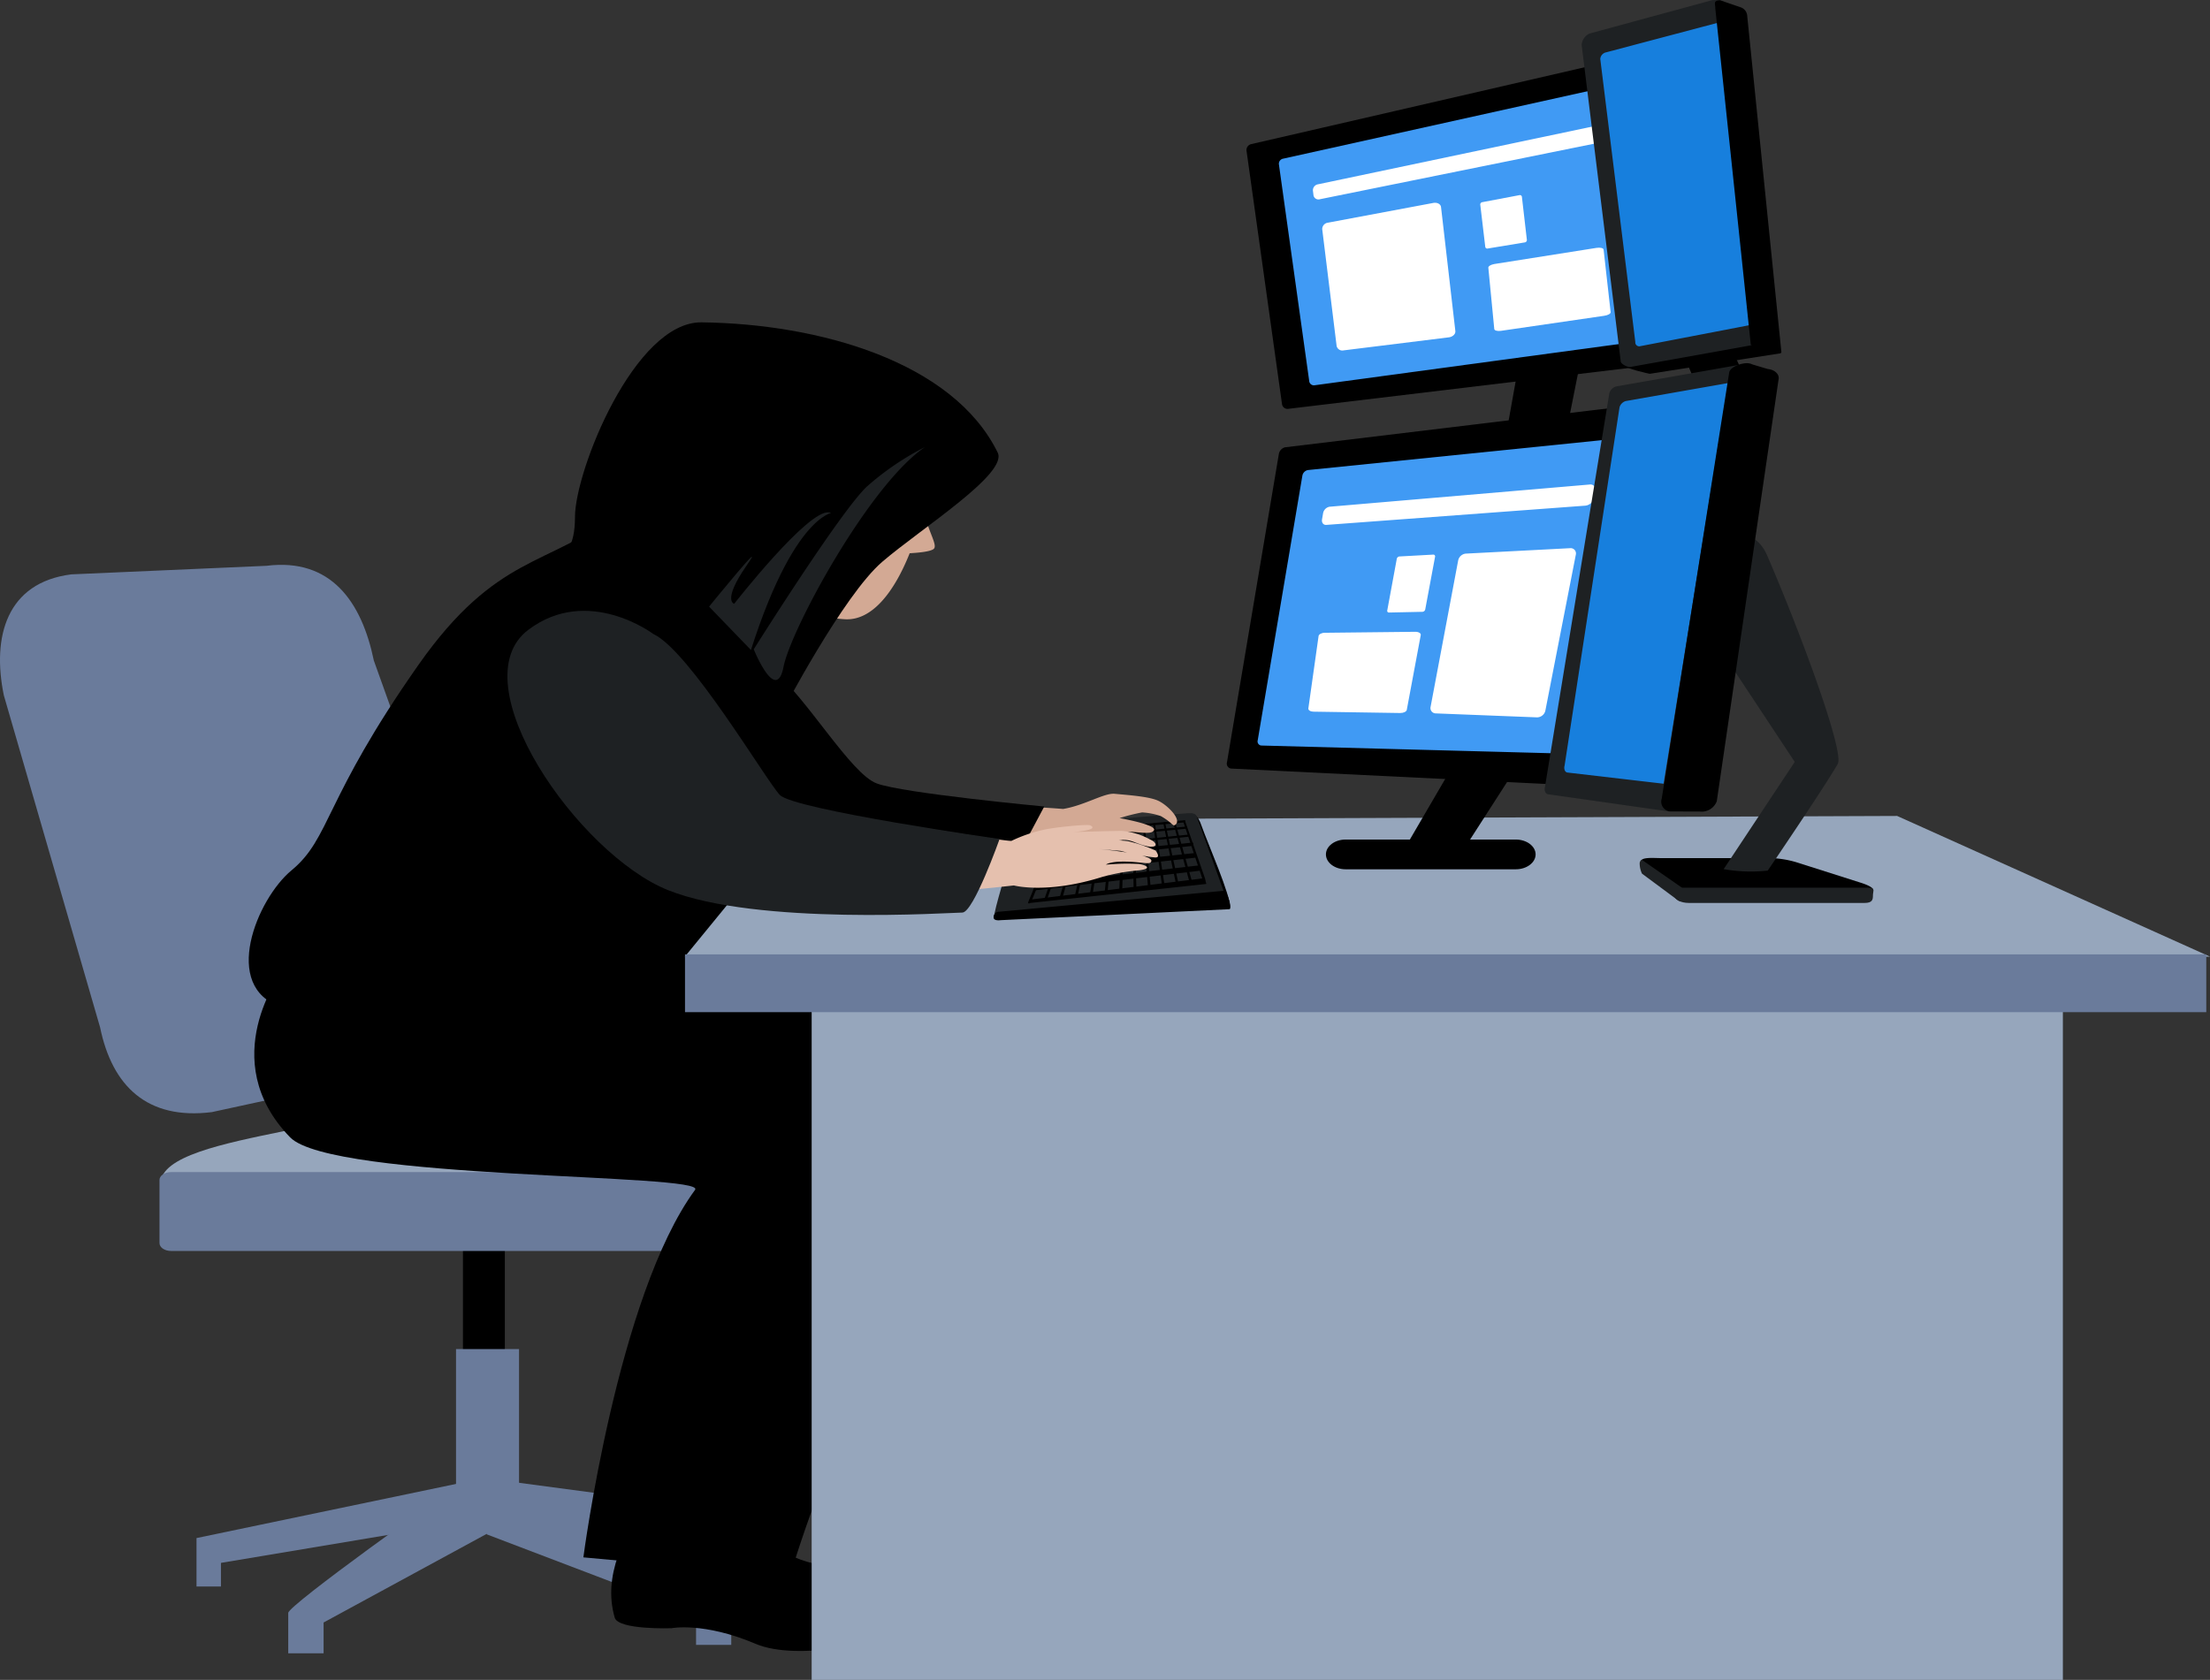<svg xmlns="http://www.w3.org/2000/svg" width="392" height="298.055" viewBox="0 0 392 298.055">
  <rect x="0" y="0" width="392" height="298.055" fill="#333333" stroke="none"/>
  <g id="Group_4930" data-name="Group 4930" transform="translate(-295.265 -202.372)">
    <g id="Group_4908" data-name="Group 4908" transform="translate(295.265 302.588)">
      <path id="Path_13866" data-name="Path 13866" d="M300.909,266.458c0-4.841,11.066-7.082,21.966-9.315s65.4-2.612,65.4-2.612l-6.442,17.516Z" transform="translate(-272.416 -156.688)" fill="#96a6bc"/>
      <g id="Group_4907" data-name="Group 4907">
        <g id="Group_4906" data-name="Group 4906" transform="translate(28.291 107.746)">
          <path id="Rectangle_2114" data-name="Rectangle 2114" d="M.371,0H7.065a.369.369,0,0,1,.369.369V33.233a.371.371,0,0,1-.371.371H.367A.367.367,0,0,1,0,33.236V.371A.371.371,0,0,1,.371,0Z" transform="translate(53.824 6.014)"/>
          <path id="Path_13867" data-name="Path 13867" d="M300.869,269.73c0,.779.914,1.4,2.055,1.4H412.306c1.136,0,2.055-.623,2.055-1.4V258.536c0-.771-.919-1.4-2.055-1.4H302.924c-1.141,0-2.055.626-2.055,1.4Z" transform="translate(-300.869 -257.139)" fill="#6a7b9b"/>
          <rect id="Rectangle_2115" data-name="Rectangle 2115" width="11.177" height="30.615" transform="translate(52.596 31.4)" fill="#6a7b9b"/>
          <path id="Path_13868" data-name="Path 13868" d="M317.419,271.749c3.837,2.366,38.324,19.9,38.324,21.245v7.162H349.5v-5.472l-37.132-14.141v-7.773Z" transform="translate(-254.327 -216.272)" fill="#6a7b9b"/>
          <path id="Path_13869" data-name="Path 13869" d="M336.956,271.529c-3.827,2.366-31.564,22.221-31.564,23.569v7.165h6.27V296.8l30.332-16.487v-7.773Z" transform="translate(-282.557 -216.887)" fill="#6a7b9b"/>
          <path id="Path_13870" data-name="Path 13870" d="M350.7,271.572,302.169,281.7v8.588h4.339V286.1l40.364-6.753Z" transform="translate(-295.606 -216.766)" fill="#6a7b9b"/>
          <path id="Path_13871" data-name="Path 13871" d="M313.019,271.572l48.538,6.467v13.817h-4.348v-9.412l-40.354-3.1Z" transform="translate(-251.677 -216.766)" fill="#6a7b9b"/>
        </g>
        <path id="Path_13872" data-name="Path 13872" d="M313.02,310.833c2.14,10.408,8.35,16.472,19.821,15.033l29.231-6.341c11.465-1.439,22.436-5.24,20.315-15.648l-20.815-58.139c-2.146-10.4-7.6-18.246-19.048-16.8l-34.618,1.519c-11.46,1.451-14.106,11.057-11.96,21.462Z" transform="translate(-295.265 -228.764)" fill="#6a7b9b"/>
      </g>
    </g>
    <path id="Path_13873" data-name="Path 13873" d="M356.633,248.152c55.044,8.278,76.955,6.482,80.176,23.725,2.953,15.88,1.838,72.192,1.838,72.192l-38.838-.794s-15.848-41.169-4.125-62.783c3.549-6.539-87.693-18.28-87.693-18.28Z" transform="translate(51.517 128.056)"/>
    <path id="Path_13874" data-name="Path 13874" d="M358.034,253.908c6.735,2.988,58.841,3.767,61.905,18.948,4.221,20.934-14.762,61.507-20.7,82.137l-36.663-3.349s6.053-46.47,19.816-65.213c2.156-2.939-64.445-1.69-71.841-9.318-13.379-13.791-1.459-29.322-1.459-29.322Z" transform="translate(36.167 127.046)"/>
    <path id="Path_13875" data-name="Path 13875" d="M384.165,316l2.272-9.189s3.574-6.888,4.342-28.206c.535-15.4,11.491-21.967,7.427-27.826-1.57-2.248-29.393-24.344-29.393-24.344-11.566,9.193-20.815,6.827-34.689,26.584-16.862,24.006-15.58,30.731-22.542,36.487-6.1,5.043-12.6,20.736-1.737,24.253C309.845,313.755,383.019,323.552,384.165,316Z" transform="translate(35.38 67.298)"/>
    <path id="Path_13876" data-name="Path 13876" d="M589.852,265.462H319.326l19.815-24.222,195.217-.742Z" transform="translate(97.413 106.646)" fill="#96a6bc"/>
    <g id="Group_4912" data-name="Group 4912" transform="translate(471.524 346.662)">
      <path id="Path_13877" data-name="Path 13877" d="M337.082,240.42c.379-.1,1.318-.011,2.019,2.145.979,2.8,5.281,12.637,5,14.338-.091.608-3.549.353-3.549.353Z" transform="translate(-302.226 -240.31)"/>
      <path id="Path_13878" data-name="Path 13878" d="M370.516,256.657c.606-.11.964.4.843-1.113l-5.291-14.68c-.318-.627-1.116-.463-1.641-.494l-28.666,2.271c-.717-.038-1.823,1.637-2.721,5.54,0,0-3.13,10.139-2.817,10.382Z" transform="translate(-330.082 -240.371)" fill="#1e2123"/>
      <g id="Group_4910" data-name="Group 4910" transform="translate(6.099 1.237)">
        <g id="Group_4909" data-name="Group 4909" transform="translate(0.055 0.057)">
          <path id="Path_13879" data-name="Path 13879" d="M340.638,251.66c.146-.042.136-.349.035-.672h0l-3.478-10.021c-.06-.156-.177-.281-.268-.251h0c-.076.034-.106.171-.066.353h0l3.383,10.1c.106.3.252.505.394.505h0v-.011Z" transform="translate(-309.346 -240.712)"/>
          <path id="Path_13880" data-name="Path 13880" d="M339.677,251.833c.116-.061.126-.353.045-.684h0L336.84,241c-.03-.156-.161-.266-.237-.243h0c-.1.038-.136.186-.1.361h0l2.8,10.23c.076.289.222.505.323.5h0l.051-.011Z" transform="translate(-310.774 -240.596)"/>
          <path id="Path_13881" data-name="Path 13881" d="M338.651,252c.136-.046.147-.357.1-.668h0l-2.262-10.287c-.03-.171-.126-.281-.217-.243h0a.268.268,0,0,0-.1.364h0l2.166,10.359c.03.285.177.5.3.49h0l.02-.015Z" transform="translate(-312.201 -240.479)"/>
          <path id="Path_13882" data-name="Path 13882" d="M337.63,252.2c.141-.049.192-.38.131-.695h0l-1.62-10.4c-.035-.175-.126-.292-.2-.262h0c-.141.03-.192.194-.141.361h0l1.54,10.473c.02.311.151.528.288.52h0Z" transform="translate(-313.659 -240.362)"/>
          <path id="Path_13883" data-name="Path 13883" d="M336.594,252.393c.136-.057.212-.4.177-.733h0l-.989-10.518c-.01-.179-.106-.281-.2-.258h0c-.106.038-.172.2-.162.38h0l.9,10.59c0,.315.136.554.247.539h.03Z" transform="translate(-315.123 -240.241)"/>
          <path id="Path_13884" data-name="Path 13884" d="M335.5,252.559c.167-.057.252-.391.232-.68h0l-.338-10.682c.01-.171-.086-.3-.182-.273h0c-.091.046-.146.2-.157.4h0l.187,10.731c.03.323.136.535.247.524h0l.01-.019Z" transform="translate(-316.583 -240.126)"/>
          <path id="Path_13885" data-name="Path 13885" d="M334.822,252.749c.136-.057.273-.41.3-.714h0l.3-10.811c.02-.163-.055-.289-.162-.251h0a.416.416,0,0,0-.2.365h0l-.465,10.887c-.03.319.071.543.2.539h0l.025-.015Z" transform="translate(-318.47 -239.997)"/>
          <path id="Path_13886" data-name="Path 13886" d="M334.286,252.923c.146-.049.3-.38.318-.706h0l1-10.943c.015-.175-.045-.3-.146-.251h0c-.1.023-.2.194-.222.365h0l-1.156,11.035c-.02.311.03.539.157.524h0c.02.008.02,0,.046-.023Z" transform="translate(-320.534 -239.875)"/>
          <path id="Path_13887" data-name="Path 13887" d="M333.749,253.126a1,1,0,0,0,.348-.725h0l1.727-11.076c.03-.167-.045-.3-.131-.262h0a.415.415,0,0,0-.247.391h0L333.582,252.6c-.056.311,0,.554.131.532h0l.035-.008Z" transform="translate(-322.637 -239.751)"/>
          <path id="Path_13888" data-name="Path 13888" d="M333.215,253.324a1.124,1.124,0,0,0,.4-.74h0l2.423-11.206c.045-.178,0-.3-.1-.277h0a.657.657,0,0,0-.3.391h0l-2.57,11.3c-.081.346-.03.554.116.539h0l.03-.008Z" transform="translate(-324.784 -239.63)"/>
          <path id="Path_13889" data-name="Path 13889" d="M332.646,253.512a1.177,1.177,0,0,0,.47-.748h0l3.165-11.346c.061-.178,0-.3-.1-.266h0a.618.618,0,0,0-.3.38h0l-3.332,11.433c-.1.342-.071.577.071.562h0l.02-.015Z" transform="translate(-326.951 -239.499)"/>
          <path id="Path_13890" data-name="Path 13890" d="M332.093,253.736a1.327,1.327,0,0,0,.525-.779h0l3.943-11.483c.061-.19.015-.308-.1-.281h0a.651.651,0,0,0-.323.418h0l-4.1,11.578c-.141.342-.1.585.03.562h0l.025-.015Z" transform="translate(-329.164 -239.374)"/>
          <path id="Path_13891" data-name="Path 13891" d="M331.548,253.96a1.764,1.764,0,0,0,.56-.813h0l4.725-11.619c.045-.186.01-.327-.1-.285h0a.625.625,0,0,0-.333.41h0l-4.9,11.726c-.136.338-.141.6-.015.589h0c.04-.011.04-.011.061-.008Z" transform="translate(-331.397 -239.245)"/>
        </g>
        <path id="Path_13892" data-name="Path 13892" d="M363,244.416a2.366,2.366,0,0,0-.469-1.006h0l-30.715,3.782c-.126.015-.318.319-.434.638Z" transform="translate(-331.386 -233.108)"/>
        <path id="Path_13893" data-name="Path 13893" d="M360.936,243.768c.3-.03.182-.232.207-.5h0c-.035-.251-.126-.467-.232-.459h0l-28.842,3.338c.409-.046-.121.353-.242.642l-.157.023c-.121.319-.146.459-.03.437h0l29.3-3.482Z" transform="translate(-330.665 -234.783)"/>
        <path id="Path_13894" data-name="Path 13894" d="M359.432,243.012c.106,0,.01-.186-.01-.437l-.227.061c.02-.232-.071-.422-.167-.4h0L332.311,245.1c-.121.011-.323.243-.409.509h0c-.111.273-.116.478.03.456h0l27.116-2.992Z" transform="translate(-329.625 -236.393)"/>
        <path id="Path_13895" data-name="Path 13895" d="M357.981,242.331c.091-.008.146-.148.151-.308h0c-.005-.159-.051-.292-.121-.281h0l-25.647,2.6c-.106.008-.247.163-.3.357h0c-.071.175-.05.323.02.311h0l25.9-2.677Z" transform="translate(-328.826 -237.774)"/>
        <path id="Path_13896" data-name="Path 13896" d="M356.6,241.754a.2.2,0,0,0,.146-.213h0c.025-.095-.02-.186-.1-.171h0l-24.112,2.442c-.1,0-.227.122-.288.235h0c-.086.114-.1.2-.025.2h0l24.374-2.495Z" transform="translate(-328.164 -238.818)"/>
        <path id="Path_13897" data-name="Path 13897" d="M355.664,241.376c.106,0,.166-.106.187-.2h0c-.01-.106-.05-.19-.126-.182h0l-23.077,2.2a.4.4,0,0,0-.3.243h0c-.071.11-.076.194-.005.194h0l23.319-2.256Z" transform="translate(-327.71 -239.86)"/>
        <path id="Path_13898" data-name="Path 13898" d="M355.132,241.077c.066,0,.116-.1.116-.2h0c.03-.11-.01-.186-.086-.178h0l-22.476,2.024a.463.463,0,0,0-.252.224h0c-.081.125-.071.216-.005.213h0l22.7-2.081Z" transform="translate(-327.375 -240.697)"/>
      </g>
      <g id="Group_4911" data-name="Group 4911" transform="translate(0 13.757)">
        <path id="Path_13899" data-name="Path 13899" d="M331.425,249.208l40.555-1.944c.56-.027-.4-3.288-.974-3.269l-39.858,3.717a.94.94,0,0,0-.964,1.154S330.249,249.356,331.425,249.208Z" transform="translate(-330.178 -243.994)"/>
      </g>
    </g>
    <path id="Path_13900" data-name="Path 13900" d="M326.7,248.372c7.75-2.521,7.649-8.27,8.184-8.035,2.06.938,16.277,1.135,24.753,1.823,3.857-.642,7.3-2.878,9.158-2.688,2.555.243,6.26.486,7.84,1.295,1.6.809,4.089,3.3,2.908,4.192-.495.376-.4-.3-2.585-1.538a12.37,12.37,0,0,0-3.312-.649,35.4,35.4,0,0,0-4,1.01s6.7,1.17,6.1,2.172c-.288.459-.808.57-3.65.292s-4.776,1.637-7.9,1.333c-2.035-.2-2.751-.277-4.917-.57C352.257,247.525,320.683,250.328,326.7,248.372Z" transform="translate(124.2 103.743)" fill="#d3a994"/>
    <path id="Path_13901" data-name="Path 13901" d="M328.608,271.978c2.126,4.484.586,9.3-.237,15.341s-2.726,10.594,5.367,11.976c8.047,1.375,47.795.737,47.795.737s7.144-7.161-10.945-8.878c-14.06-1.329-21.36-10.708-20.952-19.525C349.732,269.369,328.608,271.978,328.608,271.978Z" transform="translate(130.779 191.148)"/>
    <path id="Path_13902" data-name="Path 13902" d="M323.688,275.257c-4.806,7.4-8.451,14.505-6.331,21.864.636,2.225,10.077,1.883,10.077,1.883s5.72-1.139,14.929,2.776c7.578,3.209,22.719-.57,25.228-1.694,2.565-1.132,7.992-7.348.222-9.565-5.765-1.656-16.685-2.248-20.1-5.035-12.217-9.933-2.524-14.384-2.524-14.384Z" transform="translate(86.941 192.255)"/>
    <g id="Group_4919" data-name="Group 4919" transform="translate(512.882 211.645)">
      <path id="Path_13903" data-name="Path 13903" d="M363.095,218.418l-4.487,22.568H348.077l4.26-23.8Z" transform="translate(-299.07 -170.21)"/>
      <g id="Group_4916" data-name="Group 4916" transform="translate(0 61.9)">
        <g id="Group_4915" data-name="Group 4915">
          <g id="Group_4914" data-name="Group 4914">
            <path id="Path_13904" data-name="Path 13904" d="M338.39,285.184a.881.881,0,0,0,.712,1.12l69.518,3.4a1.624,1.624,0,0,0,1.681-1.219l13.419-63.136c.172-.775-6.27-4.329-7.093-4.23L348.72,229.3a1.471,1.471,0,0,0-1.131,1.2Z" transform="translate(-338.37 -221.115)"/>
            <g id="Group_4913" data-name="Group 4913" transform="translate(5.454 5.991)">
              <path id="Path_13905" data-name="Path 13905" d="M339.469,276.863a.734.734,0,0,0,.611.942l58.275,1.549a1.331,1.331,0,0,0,1.363-1.018l10.865-54.627a.823.823,0,0,0-.975-1.01l-61.244,6.231a1.234,1.234,0,0,0-.979,1.01Z" transform="translate(-339.45 -222.693)" fill="#409af4"/>
              <path id="Path_13906" data-name="Path 13906" d="M345.543,256.121a.946.946,0,0,0,.878,1.177l18,.706a1.524,1.524,0,0,0,1.474-1.181l5.4-27.659a.941.941,0,0,0-1.015-1.177l-18.518.965a1.53,1.53,0,0,0-1.333,1.227Z" transform="translate(-314.859 -207.889)" fill="#fff" style="mix-blend-mode: soft-light;isolation: isolate"/>
              <path id="Path_13907" data-name="Path 13907" d="M344.013,238.171a.3.3,0,0,0,.3.395l5.957-.129a.539.539,0,0,0,.475-.421l1.742-9.337a.308.308,0,0,0-.323-.391l-6.013.33a.536.536,0,0,0-.454.425Z" transform="translate(-321.014 -207.05)" fill="#fff" style="mix-blend-mode: soft-light;isolation: isolate"/>
              <path id="Path_13908" data-name="Path 13908" d="M341.236,245.483c-.045.307.343.566.868.581l15.4.239c.591.011,1.131-.232,1.191-.558l2.479-13.275c.06-.327-.389-.585-.99-.577l-16.064.175c-.54,0-1.02.266-1.07.57Z" transform="translate(-332.236 -196.96)" fill="#fff" style="mix-blend-mode: soft-light;isolation: isolate"/>
              <path id="Path_13909" data-name="Path 13909" d="M341.731,231.178c-.111.592.232,1.04.757,1l45.947-3.414a1.782,1.782,0,0,0,1.535-1.344l.242-1.261a.916.916,0,0,0-1.045-1.143l-46.1,3.938a1.426,1.426,0,0,0-1.151,1.151Z" transform="translate(-330.302 -216.211)" fill="#fff" style="mix-blend-mode: soft-light;isolation: isolate"/>
            </g>
          </g>
          <path id="Path_13910" data-name="Path 13910" d="M365.307,239l-10.295,16.009H344.491l10.058-17.247Z" transform="translate(-313.588 -174.558)"/>
        </g>
        <path id="Path_13911" data-name="Path 13911" d="M341.85,244.239c0,1.454,1.57,2.639,3.5,2.639h30.18c1.934,0,3.514-1.185,3.514-2.639h0c0-1.458-1.58-2.639-3.514-2.639h-30.18c-1.934,0-3.5,1.181-3.5,2.639Z" transform="translate(-324.281 -163.816)"/>
      </g>
      <g id="Group_4918" data-name="Group 4918" transform="translate(3.47)">
        <path id="Path_13912" data-name="Path 13912" d="M345.376,267.3a.98.98,0,0,0,1.106.778l75.849-9.1c.843-.084,1.459-.63,1.419-1.223l-5.523-49.918c-.631-1.458-4.327-2.958-6.962-3.026l-1.545.205L339.954,221.1a1.086,1.086,0,0,0-.889,1.128Z" transform="translate(-339.057 -204.814)"/>
        <g id="Group_4917" data-name="Group 4917" transform="translate(5.744 4.654)">
          <path id="Path_13913" data-name="Path 13913" d="M345.6,259.817a.831.831,0,0,0,.964.649l63.233-8.566c.672-.076,1.186-.532,1.126-1.018l-4.645-44.161c-.04-.505-.646-.79-1.318-.642l-63.985,14.183a.927.927,0,0,0-.772.953Z" transform="translate(-340.195 -206.04)" fill="#409af4"/>
          <path id="Path_13914" data-name="Path 13914" d="M344.279,237.267a1.046,1.046,0,0,0,1.257.767l18.649-2.312c.707-.091,1.222-.6,1.151-1.132L362.8,212.624c-.05-.547-.687-.881-1.378-.748l-18.665,3.5a1.157,1.157,0,0,0-1.035,1.147Z" transform="translate(-334.025 -189.797)" fill="#fff" style="mix-blend-mode: soft-light;isolation: isolate"/>
          <path id="Path_13915" data-name="Path 13915" d="M348.166,220.7a.359.359,0,0,0,.449.266l6.538-1.078a.437.437,0,0,0,.394-.418l-.889-7.7a.361.361,0,0,0-.459-.266l-6.543,1.238a.426.426,0,0,0-.384.41Z" transform="translate(-311.544 -190.802)" fill="#fff" style="mix-blend-mode: soft-light;isolation: isolate"/>
          <path id="Path_13916" data-name="Path 13916" d="M348.608,228.386c.025.258.55.4,1.151.319l18.311-2.669c.682-.087,1.212-.376,1.176-.653L368,214.284c-.025-.277-.606-.406-1.287-.3l-18.109,2.863c-.611.106-1.081.4-1.05.649Z" transform="translate(-310.391 -183.928)" fill="#fff" style="mix-blend-mode: soft-light;isolation: isolate"/>
          <path id="Path_13917" data-name="Path 13917" d="M341.5,220.5a.892.892,0,0,0,1.136.676l48.471-9.82c.732-.144,1.287-.725,1.217-1.283l-.1-1.018c-.06-.558-.717-.885-1.449-.729l-48.466,10.2a1.071,1.071,0,0,0-.914,1.105Z" transform="translate(-335.346 -199.754)" fill="#fff" style="mix-blend-mode: soft-light;isolation: isolate"/>
        </g>
      </g>
    </g>
    <g id="Group_4920" data-name="Group 4920" transform="translate(418.611 264.202)">
      <path id="Path_13918" data-name="Path 13918" d="M320.241,239.5c.707-12.364,10.375-23.178,25.733-20.41,16.781,3,16.892,7.894,15.534,20.254a64.381,64.381,0,0,1-1.378,7.913c.863,4,2.65,6.364,1.8,6.991-.581.433-2.459.638-4.225.737-2.716,6.82-6.654,12.007-11.5,11.711-5.362-.33-19.725-3.034-24.728-9.911C318.752,253.035,319.868,246.12,320.241,239.5Z" transform="translate(-319.697 -218.655)" fill="#d3a994"/>
    </g>
    <rect id="Rectangle_2116" data-name="Rectangle 2116" width="221.934" height="126.95" transform="translate(439.235 373.476)" fill="#96a6bc"/>
    <rect id="Rectangle_2117" data-name="Rectangle 2117" width="269.836" height="10.253" transform="translate(416.768 371.704)" fill="#6a7b9b"/>
    <path id="Path_13919" data-name="Path 13919" d="M331.592,233.627c6.27,5.221,13.949,18.572,18.574,20.315s29.731,4.1,29.731,4.1l-5.452,10.245s-36.168-3.1-39.47-5.339-14.863-14.908-14.863-18.135S331.592,233.627,331.592,233.627Z" transform="translate(100.594 87.427)"/>
    <g id="Group_4921" data-name="Group 4921" transform="translate(425.786 344.502)">
      <path id="Path_13920" data-name="Path 13920" d="M331.729,240.576c1.7.7,37.743,6.543,38.283,6.284a25.962,25.962,0,0,1,5.634-1.948c2.019-.478,7.825-1.029,8.31-.809,1.848.862-3.014,1.2-3.014,1.2s6.962-.213,8.7-.205a12.551,12.551,0,0,1,4.948,1.519c1.267.532,1.459,1.542-.374,1.223s-3.155-1.363-4.65-1.113a21.8,21.8,0,0,1-3.544.106,23.051,23.051,0,0,1,4.66.08,27.163,27.163,0,0,1,4.867,1.659s1.1,1.352-.131,1.23a40.091,40.091,0,0,1-6.023-1.154l-4.15-.365s9.779.854,9.577,2.153c-.091.627-1.07.353-2.817.205-4.4-.368-5.235.444-5.235.444a39.992,39.992,0,0,1,5.816-.125c1.237.186,2.524.794.1,1.128a35.1,35.1,0,0,0-6.553,1.166c-9.9,3.114-15.7,1.519-15.7,1.519-24.288,2.723-42.135,2.5-46.9.046S320.824,236.107,331.729,240.576Z" transform="translate(-321.118 -239.802)" fill="#e5c0ae"/>
    </g>
    <path id="Path_13921" data-name="Path 13921" d="M338.952,235.01c6.442,2.981,19.982,25.961,22.456,28.57s38.98,7.822,38.98,7.822-4.624,13.047-6.608,13.047-36.335,2.358-52.192-3.976-37.2-36.863-24.768-46.208C327.39,226.31,338.952,235.01,338.952,235.01Z" transform="translate(72.177 79.836)" fill="#1e2123"/>
    <g id="Group_4922" data-name="Group 4922" transform="translate(393.454 259.565)">
      <path id="Path_13922" data-name="Path 13922" d="M393.491,240.54c-7.921-16.146-31.71-22.855-52.52-23.106-11.884-.144-22.456,26.334-22.456,34.532,0,11.084-7.588,4.728-1.323,7.086,14.53,5.46,36.006,23.972,37.98,27.7,0,0,10.9-20.873,17.842-26.831S395.344,244.307,393.491,240.54Z" transform="translate(-314.714 -217.434)"/>
      <path id="Path_13923" data-name="Path 13923" d="M352.139,223.258c-9.91,6.706-23.784,32.3-25.106,39s-5.286-3.106-5.286-3.106,15.519-24.72,20.144-28.942A49.132,49.132,0,0,1,352.139,223.258Z" transform="translate(-286.241 -201.143)" fill="#1e2123"/>
      <path id="Path_13924" data-name="Path 13924" d="M327.608,250.739c8.421-26.334,15.858-24.036,13.874-24.408-3.655-.687-16.847,16.21-16.847,16.21s-2.141-.5,2.146-6.71c4.3-6.2-6.6,7.211-6.6,7.211Z" transform="translate(-292.597 -192.604)" fill="#1e2123"/>
    </g>
    <g id="Group_4929" data-name="Group 4929" transform="translate(569.251 202.372)">
      <g id="Group_4923" data-name="Group 4923" transform="translate(16.839 152.225)">
        <path id="Path_13925" data-name="Path 13925" d="M358.756,248c1.252,1.527,2.691,1.713,7.759,1.477l23.592-.205c4.6-.266,5.452-1.295,1.661-2.468l-10.975-3.493a17.643,17.643,0,0,0-6.094-.82H356.782c-2.029,0-4.968-.384-3.448,1.5Z" transform="translate(-352.697 -242.46)"/>
        <path id="Path_13926" data-name="Path 13926" d="M354.091,245.2c0,.74,1.141,1.352,2.565,1.352H387.83c1.414,0,1.489-.611,1.489-1.352h0c0-.748.5-1.352-.9-1.352h-32.8c-1.409,0-1.53.6-1.53,1.352Z" transform="translate(-347.931 -238.571)" fill="#1e2123"/>
        <path id="Path_13927" data-name="Path 13927" d="M352.887,243.059a4.232,4.232,0,0,0,.414,1.925l6.129,4.541a1.273,1.273,0,0,0,1.424.266h0c.5-.254,1.207-1.048.757-1.462l-8.184-5.7c-.207-.2-.449.011-.54.429Z" transform="translate(-352.871 -242.196)" fill="#1e2123"/>
      </g>
      <path id="Path_13928" data-name="Path 13928" d="M362.955,218.478l2.249,4.978-8.589,1.244-2.278-5.33Z" transform="translate(-330.096 -157.32)"/>
      <path id="Path_13929" data-name="Path 13929" d="M358.7,227.245c3.7,0,6.493.391,8.113,4.15,5.887,13.617,13.717,34.782,12.5,36.947-2.216,3.907-12.414,18.921-12.414,18.921a27.579,27.579,0,0,1-7.82-.258l12.611-19.024L355.02,242.764Z" transform="translate(-327.331 -132.797)" fill="#1e2123"/>
      <g id="Group_4925" data-name="Group 4925" transform="translate(0 64.438)">
        <path id="Path_13930" data-name="Path 13930" d="M381.341,219.6c-2.171.251-20.386,4.473-20.386,4.473l-11.132,69.789,19.154,2.369Z" transform="translate(-348.371 -218.619)" fill="#177fdd"/>
        <path id="Path_13931" data-name="Path 13931" d="M362.22,223.465l23.456-4.112c.6-.087.949.391.762,1.071l-.793,2.916c.172-.615-.136-1.056-.671-.983l-21.052,3.7a1.635,1.635,0,0,0-1.111,1.128l-9.739,63.538c-.167.619.051,1.177.49,1.245l19.265,2.244a1.29,1.29,0,0,0,1.272-1.082l-1.176,4.56c-.212.759-.843,1.28-1.413,1.173l-21.376-3.034c-.484-.076-.722-.695-.535-1.375L361,224.7A1.76,1.76,0,0,1,362.22,223.465Z" transform="translate(-349.535 -219.34)" fill="#1e2123"/>
        <g id="Group_4924" data-name="Group 4924" transform="translate(20.7)">
          <path id="Path_13932" data-name="Path 13932" d="M353.7,296.6a1.733,1.733,0,0,0,1.691,2.278l5.013.011a2.868,2.868,0,0,0,3.06-1.826l10.955-74.812c.212-.9-.641-1.751-1.9-1.872l-3.443-1.025c-1.257-.122-3.186.676-3.4,1.58Z" transform="translate(-353.635 -219.342)"/>
        </g>
      </g>
      <g id="Group_4928" data-name="Group 4928" transform="translate(6.561)">
        <path id="Path_13933" data-name="Path 13933" d="M380.426,221.339l-23.274,3.649s-4.327-.9-4.852-1.637c-.5-.737,3.5-1.185,3.5-1.185L378.613,218Z" transform="translate(-345.081 -158.665)"/>
        <g id="Group_4927" data-name="Group 4927">
          <path id="Path_13934" data-name="Path 13934" d="M374.076,202.519c-2.141.513-22.915,6.558-22.915,6.558l6.659,56.707,21.759-2.9Z" transform="translate(-349.515 -201.96)" fill="#177fdd"/>
          <path id="Path_13935" data-name="Path 13935" d="M352.2,208.334l21.663-5.9c.591-.152,2.439-.042,2.408.554l.2,2.354c.03-.532.02.668-.495.809L355.015,211.7a1.3,1.3,0,0,0-.878,1.132l6.215,50.214a.694.694,0,0,0,.767.767l19.26-3.706c.5-.057.469-.778.49-1.283l1.585,3.455c-.025.558.53,1.022-.015,1.082l-23.006,4.128c-.495.049-1.7-.547-1.676-1.063l-6.922-56.066A2.426,2.426,0,0,1,352.2,208.334Z" transform="translate(-350.835 -202.372)" fill="#1e2123"/>
          <g id="Group_4926" data-name="Group 4926" transform="translate(23.637 0.042)">
            <path id="Path_13936" data-name="Path 13936" d="M361.884,263.548s5.4,2.047,5.422,1.245l-6.053-59.559a1.723,1.723,0,0,0-1.121-1.583l-3.706-1.268c-1.3.072-.818.665-.843,1.451C355.583,203.834,359.96,245.158,361.884,263.548Z" transform="translate(-355.517 -202.383)"/>
          </g>
        </g>
      </g>
    </g>
  </g>
</svg>
